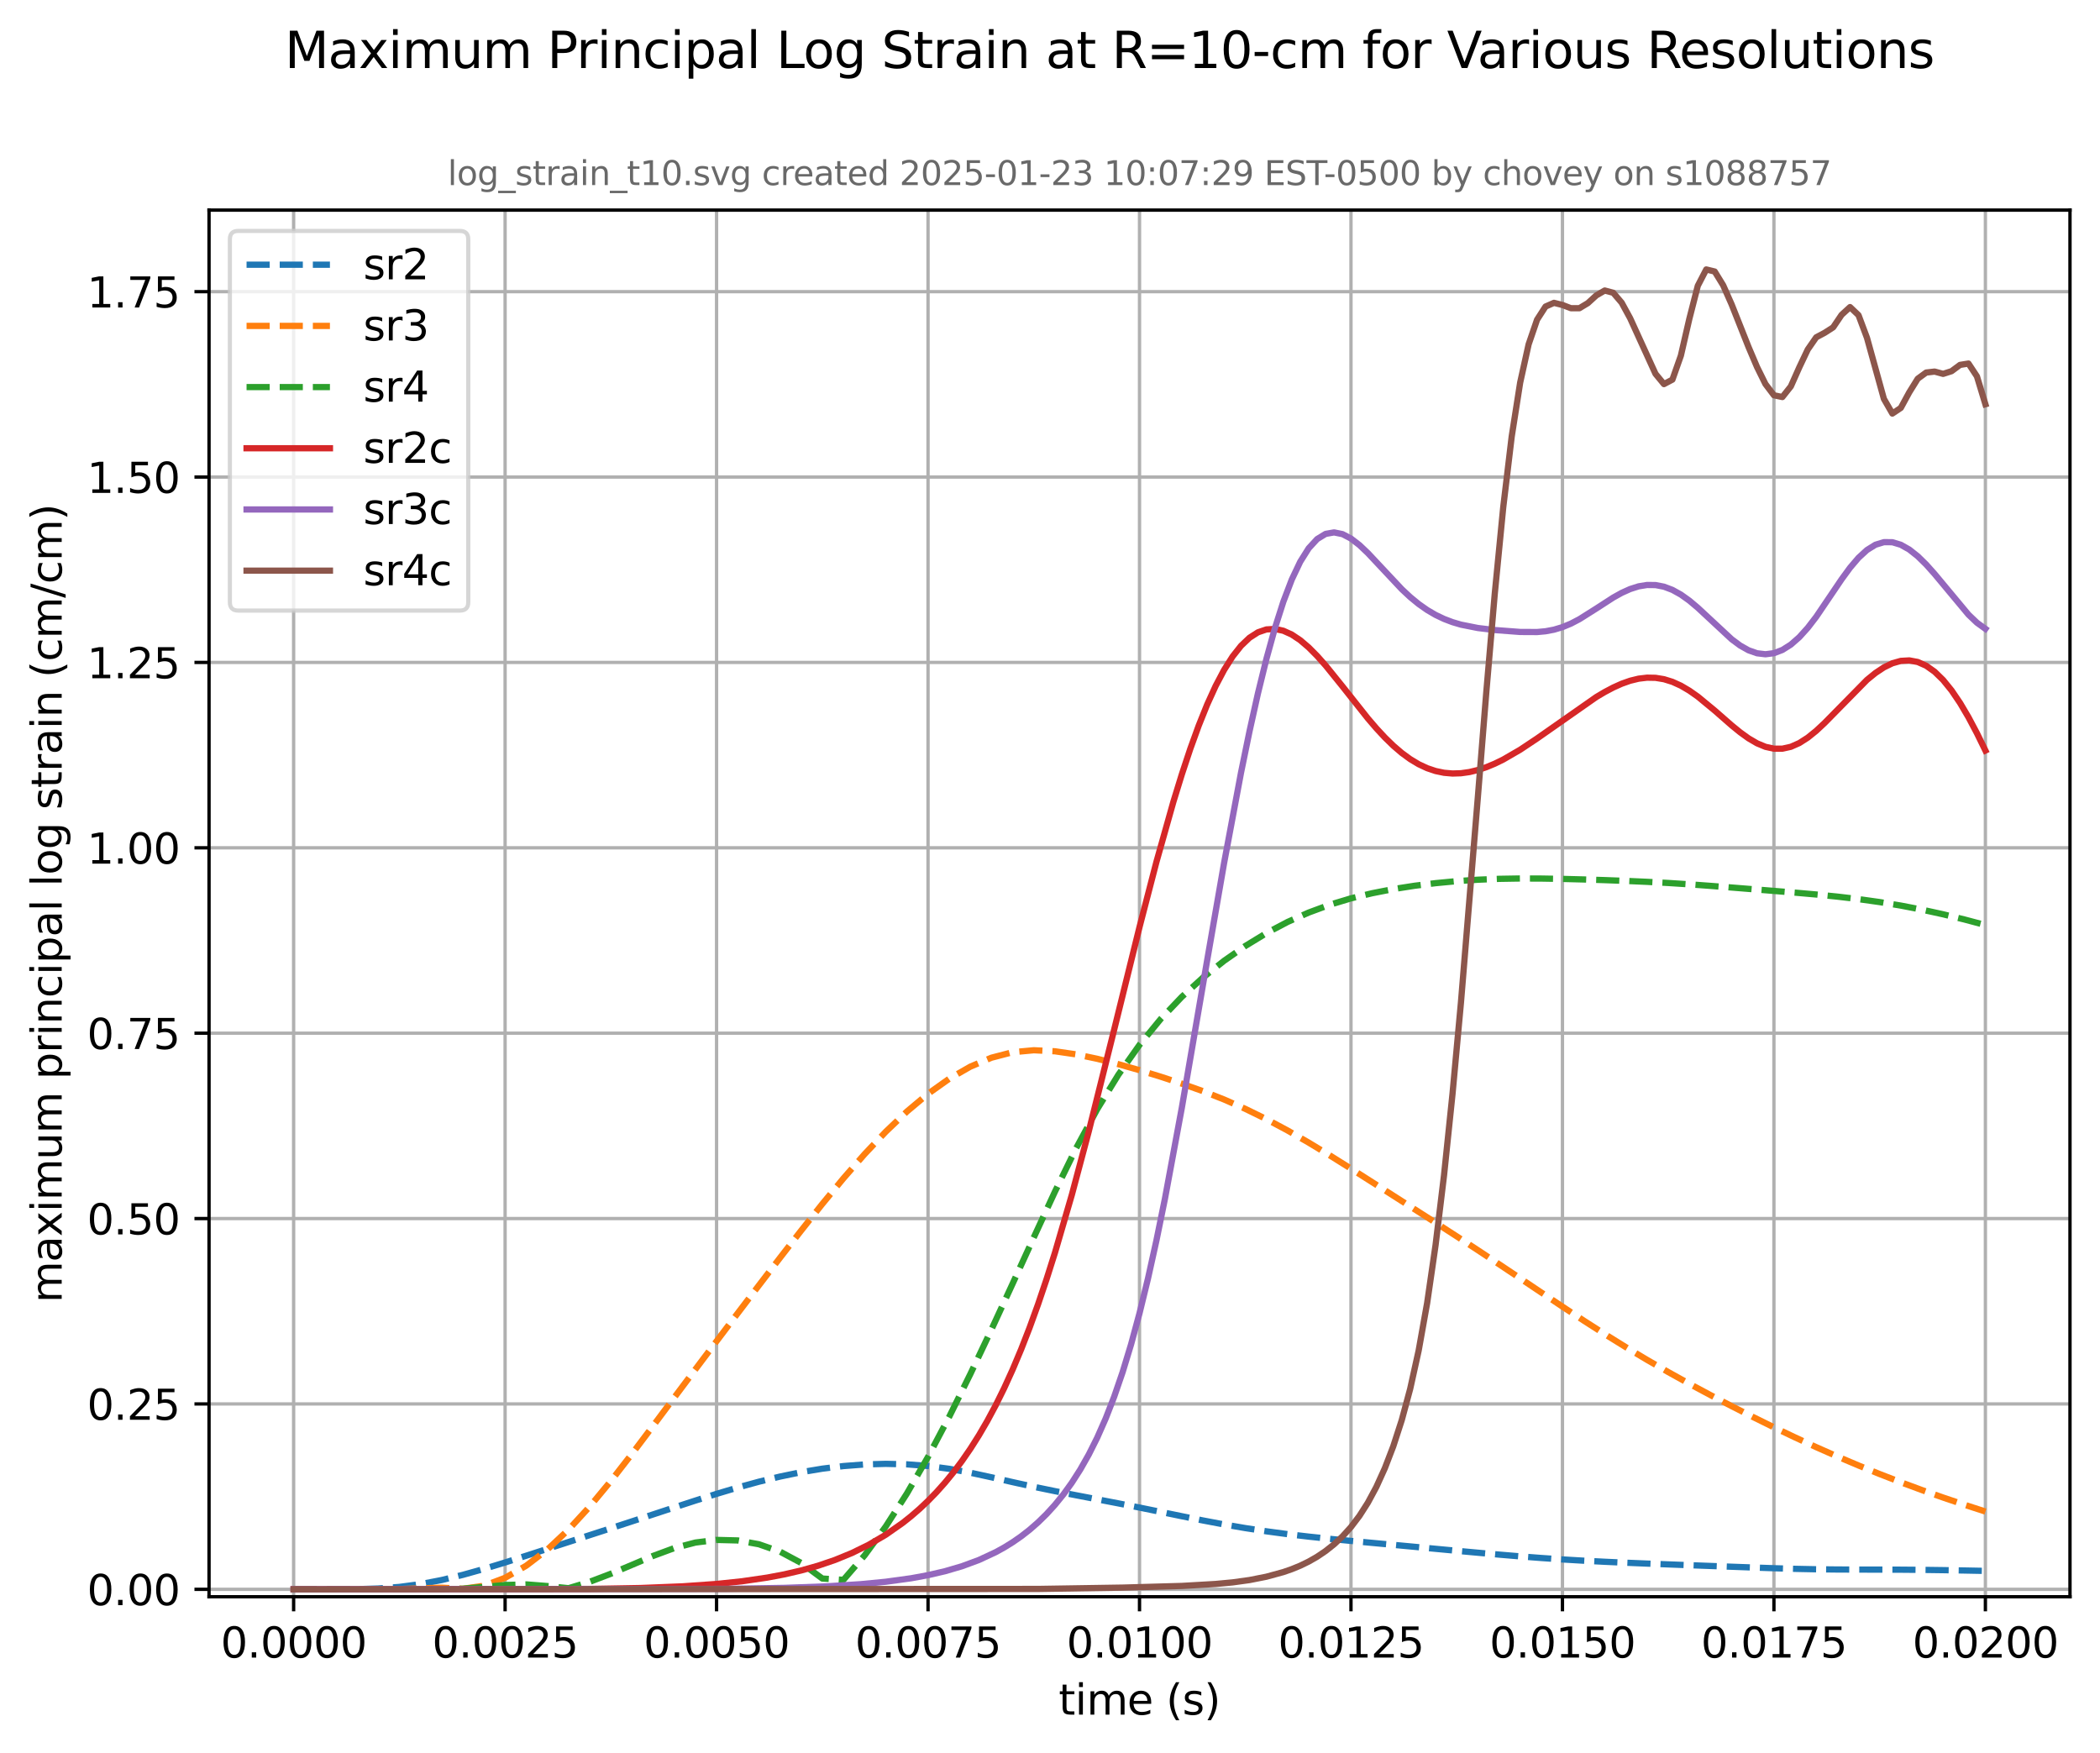 <?xml version="1.0" encoding="utf-8" standalone="no"?>
<!DOCTYPE svg PUBLIC "-//W3C//DTD SVG 1.1//EN"
  "http://www.w3.org/Graphics/SVG/1.1/DTD/svg11.dtd">
<svg xmlns:xlink="http://www.w3.org/1999/xlink" width="503.744pt" height="420.596pt" viewBox="0 0 503.744 420.596" xmlns="http://www.w3.org/2000/svg" version="1.1">
 <defs>
  <style type="text/css">*{stroke-linejoin: round; stroke-linecap: butt}</style>
 </defs>
 <g id="figure_1">
  <g id="patch_1">
   <path d="M 0 420.596
L 503.744 420.596
L 503.744 0
L 0 0
z
" style="fill: #ffffff"/>
  </g>
  <g id="axes_1">
   <g id="patch_2">
    <path d="M 50.144 383.04
L 496.544 383.04
L 496.544 50.4
L 50.144 50.4
z
" style="fill: #ffffff"/>
   </g>
   <g id="matplotlib.axis_1">
    <g id="xtick_1">
     <g id="line2d_1">
      <path d="M 70.435 383.04
L 70.435 50.4
" clip-path="url(#pafa65cbe07)" style="fill: none; stroke: #b0b0b0; stroke-width: 0.8; stroke-linecap: square"/>
     </g>
     <g id="line2d_2">
      <defs>
       <path id="m0f9228c605" d="M 0 0
L 0 3.5
" style="stroke: #000000; stroke-width: 0.8"/>
      </defs>
      <g>
       <use xlink:href="#m0f9228c605" x="70.435" y="383.04" style="stroke: #000000; stroke-width: 0.8"/>
      </g>
     </g>
     <g id="text_1">
      <!-- 0.0000 -->
      <g transform="translate(52.939 397.638) scale(0.1 -0.1)">
       <defs>
        <path id="DejaVuSans-30" d="M 2034 4250
Q 1547 4250 1301 3770
Q 1056 3291 1056 2328
Q 1056 1369 1301 889
Q 1547 409 2034 409
Q 2525 409 2770 889
Q 3016 1369 3016 2328
Q 3016 3291 2770 3770
Q 2525 4250 2034 4250
z
M 2034 4750
Q 2819 4750 3233 4129
Q 3647 3509 3647 2328
Q 3647 1150 3233 529
Q 2819 -91 2034 -91
Q 1250 -91 836 529
Q 422 1150 422 2328
Q 422 3509 836 4129
Q 1250 4750 2034 4750
z
" transform="scale(0.016)"/>
        <path id="DejaVuSans-2e" d="M 684 794
L 1344 794
L 1344 0
L 684 0
L 684 794
z
" transform="scale(0.016)"/>
       </defs>
       <use xlink:href="#DejaVuSans-30"/>
       <use xlink:href="#DejaVuSans-2e" transform="translate(63.623 0)"/>
       <use xlink:href="#DejaVuSans-30" transform="translate(95.41 0)"/>
       <use xlink:href="#DejaVuSans-30" transform="translate(159.033 0)"/>
       <use xlink:href="#DejaVuSans-30" transform="translate(222.656 0)"/>
       <use xlink:href="#DejaVuSans-30" transform="translate(286.279 0)"/>
      </g>
     </g>
    </g>
    <g id="xtick_2">
     <g id="line2d_3">
      <path d="M 121.162 383.04
L 121.162 50.4
" clip-path="url(#pafa65cbe07)" style="fill: none; stroke: #b0b0b0; stroke-width: 0.8; stroke-linecap: square"/>
     </g>
     <g id="line2d_4">
      <g>
       <use xlink:href="#m0f9228c605" x="121.162" y="383.04" style="stroke: #000000; stroke-width: 0.8"/>
      </g>
     </g>
     <g id="text_2">
      <!-- 0.0025 -->
      <g transform="translate(103.667 397.638) scale(0.1 -0.1)">
       <defs>
        <path id="DejaVuSans-32" d="M 1228 531
L 3431 531
L 3431 0
L 469 0
L 469 531
Q 828 903 1448 1529
Q 2069 2156 2228 2338
Q 2531 2678 2651 2914
Q 2772 3150 2772 3378
Q 2772 3750 2511 3984
Q 2250 4219 1831 4219
Q 1534 4219 1204 4116
Q 875 4013 500 3803
L 500 4441
Q 881 4594 1212 4672
Q 1544 4750 1819 4750
Q 2544 4750 2975 4387
Q 3406 4025 3406 3419
Q 3406 3131 3298 2873
Q 3191 2616 2906 2266
Q 2828 2175 2409 1742
Q 1991 1309 1228 531
z
" transform="scale(0.016)"/>
        <path id="DejaVuSans-35" d="M 691 4666
L 3169 4666
L 3169 4134
L 1269 4134
L 1269 2991
Q 1406 3038 1543 3061
Q 1681 3084 1819 3084
Q 2600 3084 3056 2656
Q 3513 2228 3513 1497
Q 3513 744 3044 326
Q 2575 -91 1722 -91
Q 1428 -91 1123 -41
Q 819 9 494 109
L 494 744
Q 775 591 1075 516
Q 1375 441 1709 441
Q 2250 441 2565 725
Q 2881 1009 2881 1497
Q 2881 1984 2565 2268
Q 2250 2553 1709 2553
Q 1456 2553 1204 2497
Q 953 2441 691 2322
L 691 4666
z
" transform="scale(0.016)"/>
       </defs>
       <use xlink:href="#DejaVuSans-30"/>
       <use xlink:href="#DejaVuSans-2e" transform="translate(63.623 0)"/>
       <use xlink:href="#DejaVuSans-30" transform="translate(95.41 0)"/>
       <use xlink:href="#DejaVuSans-30" transform="translate(159.033 0)"/>
       <use xlink:href="#DejaVuSans-32" transform="translate(222.656 0)"/>
       <use xlink:href="#DejaVuSans-35" transform="translate(286.279 0)"/>
      </g>
     </g>
    </g>
    <g id="xtick_3">
     <g id="line2d_5">
      <path d="M 171.889 383.04
L 171.889 50.4
" clip-path="url(#pafa65cbe07)" style="fill: none; stroke: #b0b0b0; stroke-width: 0.8; stroke-linecap: square"/>
     </g>
     <g id="line2d_6">
      <g>
       <use xlink:href="#m0f9228c605" x="171.889" y="383.04" style="stroke: #000000; stroke-width: 0.8"/>
      </g>
     </g>
     <g id="text_3">
      <!-- 0.0050 -->
      <g transform="translate(154.394 397.638) scale(0.1 -0.1)">
       <use xlink:href="#DejaVuSans-30"/>
       <use xlink:href="#DejaVuSans-2e" transform="translate(63.623 0)"/>
       <use xlink:href="#DejaVuSans-30" transform="translate(95.41 0)"/>
       <use xlink:href="#DejaVuSans-30" transform="translate(159.033 0)"/>
       <use xlink:href="#DejaVuSans-35" transform="translate(222.656 0)"/>
       <use xlink:href="#DejaVuSans-30" transform="translate(286.279 0)"/>
      </g>
     </g>
    </g>
    <g id="xtick_4">
     <g id="line2d_7">
      <path d="M 222.616 383.04
L 222.616 50.4
" clip-path="url(#pafa65cbe07)" style="fill: none; stroke: #b0b0b0; stroke-width: 0.8; stroke-linecap: square"/>
     </g>
     <g id="line2d_8">
      <g>
       <use xlink:href="#m0f9228c605" x="222.616" y="383.04" style="stroke: #000000; stroke-width: 0.8"/>
      </g>
     </g>
     <g id="text_4">
      <!-- 0.0075 -->
      <g transform="translate(205.121 397.638) scale(0.1 -0.1)">
       <defs>
        <path id="DejaVuSans-37" d="M 525 4666
L 3525 4666
L 3525 4397
L 1831 0
L 1172 0
L 2766 4134
L 525 4134
L 525 4666
z
" transform="scale(0.016)"/>
       </defs>
       <use xlink:href="#DejaVuSans-30"/>
       <use xlink:href="#DejaVuSans-2e" transform="translate(63.623 0)"/>
       <use xlink:href="#DejaVuSans-30" transform="translate(95.41 0)"/>
       <use xlink:href="#DejaVuSans-30" transform="translate(159.033 0)"/>
       <use xlink:href="#DejaVuSans-37" transform="translate(222.656 0)"/>
       <use xlink:href="#DejaVuSans-35" transform="translate(286.279 0)"/>
      </g>
     </g>
    </g>
    <g id="xtick_5">
     <g id="line2d_9">
      <path d="M 273.344 383.04
L 273.344 50.4
" clip-path="url(#pafa65cbe07)" style="fill: none; stroke: #b0b0b0; stroke-width: 0.8; stroke-linecap: square"/>
     </g>
     <g id="line2d_10">
      <g>
       <use xlink:href="#m0f9228c605" x="273.344" y="383.04" style="stroke: #000000; stroke-width: 0.8"/>
      </g>
     </g>
     <g id="text_5">
      <!-- 0.0100 -->
      <g transform="translate(255.848 397.638) scale(0.1 -0.1)">
       <defs>
        <path id="DejaVuSans-31" d="M 794 531
L 1825 531
L 1825 4091
L 703 3866
L 703 4441
L 1819 4666
L 2450 4666
L 2450 531
L 3481 531
L 3481 0
L 794 0
L 794 531
z
" transform="scale(0.016)"/>
       </defs>
       <use xlink:href="#DejaVuSans-30"/>
       <use xlink:href="#DejaVuSans-2e" transform="translate(63.623 0)"/>
       <use xlink:href="#DejaVuSans-30" transform="translate(95.41 0)"/>
       <use xlink:href="#DejaVuSans-31" transform="translate(159.033 0)"/>
       <use xlink:href="#DejaVuSans-30" transform="translate(222.656 0)"/>
       <use xlink:href="#DejaVuSans-30" transform="translate(286.279 0)"/>
      </g>
     </g>
    </g>
    <g id="xtick_6">
     <g id="line2d_11">
      <path d="M 324.071 383.04
L 324.071 50.4
" clip-path="url(#pafa65cbe07)" style="fill: none; stroke: #b0b0b0; stroke-width: 0.8; stroke-linecap: square"/>
     </g>
     <g id="line2d_12">
      <g>
       <use xlink:href="#m0f9228c605" x="324.071" y="383.04" style="stroke: #000000; stroke-width: 0.8"/>
      </g>
     </g>
     <g id="text_6">
      <!-- 0.0125 -->
      <g transform="translate(306.576 397.638) scale(0.1 -0.1)">
       <use xlink:href="#DejaVuSans-30"/>
       <use xlink:href="#DejaVuSans-2e" transform="translate(63.623 0)"/>
       <use xlink:href="#DejaVuSans-30" transform="translate(95.41 0)"/>
       <use xlink:href="#DejaVuSans-31" transform="translate(159.033 0)"/>
       <use xlink:href="#DejaVuSans-32" transform="translate(222.656 0)"/>
       <use xlink:href="#DejaVuSans-35" transform="translate(286.279 0)"/>
      </g>
     </g>
    </g>
    <g id="xtick_7">
     <g id="line2d_13">
      <path d="M 374.798 383.04
L 374.798 50.4
" clip-path="url(#pafa65cbe07)" style="fill: none; stroke: #b0b0b0; stroke-width: 0.8; stroke-linecap: square"/>
     </g>
     <g id="line2d_14">
      <g>
       <use xlink:href="#m0f9228c605" x="374.798" y="383.04" style="stroke: #000000; stroke-width: 0.8"/>
      </g>
     </g>
     <g id="text_7">
      <!-- 0.0150 -->
      <g transform="translate(357.303 397.638) scale(0.1 -0.1)">
       <use xlink:href="#DejaVuSans-30"/>
       <use xlink:href="#DejaVuSans-2e" transform="translate(63.623 0)"/>
       <use xlink:href="#DejaVuSans-30" transform="translate(95.41 0)"/>
       <use xlink:href="#DejaVuSans-31" transform="translate(159.033 0)"/>
       <use xlink:href="#DejaVuSans-35" transform="translate(222.656 0)"/>
       <use xlink:href="#DejaVuSans-30" transform="translate(286.279 0)"/>
      </g>
     </g>
    </g>
    <g id="xtick_8">
     <g id="line2d_15">
      <path d="M 425.526 383.04
L 425.526 50.4
" clip-path="url(#pafa65cbe07)" style="fill: none; stroke: #b0b0b0; stroke-width: 0.8; stroke-linecap: square"/>
     </g>
     <g id="line2d_16">
      <g>
       <use xlink:href="#m0f9228c605" x="425.526" y="383.04" style="stroke: #000000; stroke-width: 0.8"/>
      </g>
     </g>
     <g id="text_8">
      <!-- 0.0175 -->
      <g transform="translate(408.03 397.638) scale(0.1 -0.1)">
       <use xlink:href="#DejaVuSans-30"/>
       <use xlink:href="#DejaVuSans-2e" transform="translate(63.623 0)"/>
       <use xlink:href="#DejaVuSans-30" transform="translate(95.41 0)"/>
       <use xlink:href="#DejaVuSans-31" transform="translate(159.033 0)"/>
       <use xlink:href="#DejaVuSans-37" transform="translate(222.656 0)"/>
       <use xlink:href="#DejaVuSans-35" transform="translate(286.279 0)"/>
      </g>
     </g>
    </g>
    <g id="xtick_9">
     <g id="line2d_17">
      <path d="M 476.253 383.04
L 476.253 50.4
" clip-path="url(#pafa65cbe07)" style="fill: none; stroke: #b0b0b0; stroke-width: 0.8; stroke-linecap: square"/>
     </g>
     <g id="line2d_18">
      <g>
       <use xlink:href="#m0f9228c605" x="476.253" y="383.04" style="stroke: #000000; stroke-width: 0.8"/>
      </g>
     </g>
     <g id="text_9">
      <!-- 0.0200 -->
      <g transform="translate(458.758 397.638) scale(0.1 -0.1)">
       <use xlink:href="#DejaVuSans-30"/>
       <use xlink:href="#DejaVuSans-2e" transform="translate(63.623 0)"/>
       <use xlink:href="#DejaVuSans-30" transform="translate(95.41 0)"/>
       <use xlink:href="#DejaVuSans-32" transform="translate(159.033 0)"/>
       <use xlink:href="#DejaVuSans-30" transform="translate(222.656 0)"/>
       <use xlink:href="#DejaVuSans-30" transform="translate(286.279 0)"/>
      </g>
     </g>
    </g>
    <g id="text_10">
     <!-- time (s) -->
     <g transform="translate(253.952 411.317) scale(0.1 -0.1)">
      <defs>
       <path id="DejaVuSans-74" d="M 1172 4494
L 1172 3500
L 2356 3500
L 2356 3053
L 1172 3053
L 1172 1153
Q 1172 725 1289 603
Q 1406 481 1766 481
L 2356 481
L 2356 0
L 1766 0
Q 1100 0 847 248
Q 594 497 594 1153
L 594 3053
L 172 3053
L 172 3500
L 594 3500
L 594 4494
L 1172 4494
z
" transform="scale(0.016)"/>
       <path id="DejaVuSans-69" d="M 603 3500
L 1178 3500
L 1178 0
L 603 0
L 603 3500
z
M 603 4863
L 1178 4863
L 1178 4134
L 603 4134
L 603 4863
z
" transform="scale(0.016)"/>
       <path id="DejaVuSans-6d" d="M 3328 2828
Q 3544 3216 3844 3400
Q 4144 3584 4550 3584
Q 5097 3584 5394 3201
Q 5691 2819 5691 2113
L 5691 0
L 5113 0
L 5113 2094
Q 5113 2597 4934 2840
Q 4756 3084 4391 3084
Q 3944 3084 3684 2787
Q 3425 2491 3425 1978
L 3425 0
L 2847 0
L 2847 2094
Q 2847 2600 2669 2842
Q 2491 3084 2119 3084
Q 1678 3084 1418 2786
Q 1159 2488 1159 1978
L 1159 0
L 581 0
L 581 3500
L 1159 3500
L 1159 2956
Q 1356 3278 1631 3431
Q 1906 3584 2284 3584
Q 2666 3584 2933 3390
Q 3200 3197 3328 2828
z
" transform="scale(0.016)"/>
       <path id="DejaVuSans-65" d="M 3597 1894
L 3597 1613
L 953 1613
Q 991 1019 1311 708
Q 1631 397 2203 397
Q 2534 397 2845 478
Q 3156 559 3463 722
L 3463 178
Q 3153 47 2828 -22
Q 2503 -91 2169 -91
Q 1331 -91 842 396
Q 353 884 353 1716
Q 353 2575 817 3079
Q 1281 3584 2069 3584
Q 2775 3584 3186 3129
Q 3597 2675 3597 1894
z
M 3022 2063
Q 3016 2534 2758 2815
Q 2500 3097 2075 3097
Q 1594 3097 1305 2825
Q 1016 2553 972 2059
L 3022 2063
z
" transform="scale(0.016)"/>
       <path id="DejaVuSans-20" transform="scale(0.016)"/>
       <path id="DejaVuSans-28" d="M 1984 4856
Q 1566 4138 1362 3434
Q 1159 2731 1159 2009
Q 1159 1288 1364 580
Q 1569 -128 1984 -844
L 1484 -844
Q 1016 -109 783 600
Q 550 1309 550 2009
Q 550 2706 781 3412
Q 1013 4119 1484 4856
L 1984 4856
z
" transform="scale(0.016)"/>
       <path id="DejaVuSans-73" d="M 2834 3397
L 2834 2853
Q 2591 2978 2328 3040
Q 2066 3103 1784 3103
Q 1356 3103 1142 2972
Q 928 2841 928 2578
Q 928 2378 1081 2264
Q 1234 2150 1697 2047
L 1894 2003
Q 2506 1872 2764 1633
Q 3022 1394 3022 966
Q 3022 478 2636 193
Q 2250 -91 1575 -91
Q 1294 -91 989 -36
Q 684 19 347 128
L 347 722
Q 666 556 975 473
Q 1284 391 1588 391
Q 1994 391 2212 530
Q 2431 669 2431 922
Q 2431 1156 2273 1281
Q 2116 1406 1581 1522
L 1381 1569
Q 847 1681 609 1914
Q 372 2147 372 2553
Q 372 3047 722 3315
Q 1072 3584 1716 3584
Q 2034 3584 2315 3537
Q 2597 3491 2834 3397
z
" transform="scale(0.016)"/>
       <path id="DejaVuSans-29" d="M 513 4856
L 1013 4856
Q 1481 4119 1714 3412
Q 1947 2706 1947 2009
Q 1947 1309 1714 600
Q 1481 -109 1013 -844
L 513 -844
Q 928 -128 1133 580
Q 1338 1288 1338 2009
Q 1338 2731 1133 3434
Q 928 4138 513 4856
z
" transform="scale(0.016)"/>
      </defs>
      <use xlink:href="#DejaVuSans-74"/>
      <use xlink:href="#DejaVuSans-69" transform="translate(39.209 0)"/>
      <use xlink:href="#DejaVuSans-6d" transform="translate(66.992 0)"/>
      <use xlink:href="#DejaVuSans-65" transform="translate(164.404 0)"/>
      <use xlink:href="#DejaVuSans-20" transform="translate(225.928 0)"/>
      <use xlink:href="#DejaVuSans-28" transform="translate(257.715 0)"/>
      <use xlink:href="#DejaVuSans-73" transform="translate(296.729 0)"/>
      <use xlink:href="#DejaVuSans-29" transform="translate(348.828 0)"/>
     </g>
    </g>
   </g>
   <g id="matplotlib.axis_2">
    <g id="ytick_1">
     <g id="line2d_19">
      <path d="M 50.144 381.261
L 496.544 381.261
" clip-path="url(#pafa65cbe07)" style="fill: none; stroke: #b0b0b0; stroke-width: 0.8; stroke-linecap: square"/>
     </g>
     <g id="line2d_20">
      <defs>
       <path id="m9d18c66540" d="M 0 0
L -3.5 0
" style="stroke: #000000; stroke-width: 0.8"/>
      </defs>
      <g>
       <use xlink:href="#m9d18c66540" x="50.144" y="381.261" style="stroke: #000000; stroke-width: 0.8"/>
      </g>
     </g>
     <g id="text_11">
      <!-- 0.00 -->
      <g transform="translate(20.878 385.06) scale(0.1 -0.1)">
       <use xlink:href="#DejaVuSans-30"/>
       <use xlink:href="#DejaVuSans-2e" transform="translate(63.623 0)"/>
       <use xlink:href="#DejaVuSans-30" transform="translate(95.41 0)"/>
       <use xlink:href="#DejaVuSans-30" transform="translate(159.033 0)"/>
      </g>
     </g>
    </g>
    <g id="ytick_2">
     <g id="line2d_21">
      <path d="M 50.144 336.791
L 496.544 336.791
" clip-path="url(#pafa65cbe07)" style="fill: none; stroke: #b0b0b0; stroke-width: 0.8; stroke-linecap: square"/>
     </g>
     <g id="line2d_22">
      <g>
       <use xlink:href="#m9d18c66540" x="50.144" y="336.791" style="stroke: #000000; stroke-width: 0.8"/>
      </g>
     </g>
     <g id="text_12">
      <!-- 0.25 -->
      <g transform="translate(20.878 340.59) scale(0.1 -0.1)">
       <use xlink:href="#DejaVuSans-30"/>
       <use xlink:href="#DejaVuSans-2e" transform="translate(63.623 0)"/>
       <use xlink:href="#DejaVuSans-32" transform="translate(95.41 0)"/>
       <use xlink:href="#DejaVuSans-35" transform="translate(159.033 0)"/>
      </g>
     </g>
    </g>
    <g id="ytick_3">
     <g id="line2d_23">
      <path d="M 50.144 292.32
L 496.544 292.32
" clip-path="url(#pafa65cbe07)" style="fill: none; stroke: #b0b0b0; stroke-width: 0.8; stroke-linecap: square"/>
     </g>
     <g id="line2d_24">
      <g>
       <use xlink:href="#m9d18c66540" x="50.144" y="292.32" style="stroke: #000000; stroke-width: 0.8"/>
      </g>
     </g>
     <g id="text_13">
      <!-- 0.50 -->
      <g transform="translate(20.878 296.119) scale(0.1 -0.1)">
       <use xlink:href="#DejaVuSans-30"/>
       <use xlink:href="#DejaVuSans-2e" transform="translate(63.623 0)"/>
       <use xlink:href="#DejaVuSans-35" transform="translate(95.41 0)"/>
       <use xlink:href="#DejaVuSans-30" transform="translate(159.033 0)"/>
      </g>
     </g>
    </g>
    <g id="ytick_4">
     <g id="line2d_25">
      <path d="M 50.144 247.849
L 496.544 247.849
" clip-path="url(#pafa65cbe07)" style="fill: none; stroke: #b0b0b0; stroke-width: 0.8; stroke-linecap: square"/>
     </g>
     <g id="line2d_26">
      <g>
       <use xlink:href="#m9d18c66540" x="50.144" y="247.849" style="stroke: #000000; stroke-width: 0.8"/>
      </g>
     </g>
     <g id="text_14">
      <!-- 0.75 -->
      <g transform="translate(20.878 251.649) scale(0.1 -0.1)">
       <use xlink:href="#DejaVuSans-30"/>
       <use xlink:href="#DejaVuSans-2e" transform="translate(63.623 0)"/>
       <use xlink:href="#DejaVuSans-37" transform="translate(95.41 0)"/>
       <use xlink:href="#DejaVuSans-35" transform="translate(159.033 0)"/>
      </g>
     </g>
    </g>
    <g id="ytick_5">
     <g id="line2d_27">
      <path d="M 50.144 203.379
L 496.544 203.379
" clip-path="url(#pafa65cbe07)" style="fill: none; stroke: #b0b0b0; stroke-width: 0.8; stroke-linecap: square"/>
     </g>
     <g id="line2d_28">
      <g>
       <use xlink:href="#m9d18c66540" x="50.144" y="203.379" style="stroke: #000000; stroke-width: 0.8"/>
      </g>
     </g>
     <g id="text_15">
      <!-- 1.00 -->
      <g transform="translate(20.878 207.178) scale(0.1 -0.1)">
       <use xlink:href="#DejaVuSans-31"/>
       <use xlink:href="#DejaVuSans-2e" transform="translate(63.623 0)"/>
       <use xlink:href="#DejaVuSans-30" transform="translate(95.41 0)"/>
       <use xlink:href="#DejaVuSans-30" transform="translate(159.033 0)"/>
      </g>
     </g>
    </g>
    <g id="ytick_6">
     <g id="line2d_29">
      <path d="M 50.144 158.908
L 496.544 158.908
" clip-path="url(#pafa65cbe07)" style="fill: none; stroke: #b0b0b0; stroke-width: 0.8; stroke-linecap: square"/>
     </g>
     <g id="line2d_30">
      <g>
       <use xlink:href="#m9d18c66540" x="50.144" y="158.908" style="stroke: #000000; stroke-width: 0.8"/>
      </g>
     </g>
     <g id="text_16">
      <!-- 1.25 -->
      <g transform="translate(20.878 162.707) scale(0.1 -0.1)">
       <use xlink:href="#DejaVuSans-31"/>
       <use xlink:href="#DejaVuSans-2e" transform="translate(63.623 0)"/>
       <use xlink:href="#DejaVuSans-32" transform="translate(95.41 0)"/>
       <use xlink:href="#DejaVuSans-35" transform="translate(159.033 0)"/>
      </g>
     </g>
    </g>
    <g id="ytick_7">
     <g id="line2d_31">
      <path d="M 50.144 114.438
L 496.544 114.438
" clip-path="url(#pafa65cbe07)" style="fill: none; stroke: #b0b0b0; stroke-width: 0.8; stroke-linecap: square"/>
     </g>
     <g id="line2d_32">
      <g>
       <use xlink:href="#m9d18c66540" x="50.144" y="114.438" style="stroke: #000000; stroke-width: 0.8"/>
      </g>
     </g>
     <g id="text_17">
      <!-- 1.50 -->
      <g transform="translate(20.878 118.237) scale(0.1 -0.1)">
       <use xlink:href="#DejaVuSans-31"/>
       <use xlink:href="#DejaVuSans-2e" transform="translate(63.623 0)"/>
       <use xlink:href="#DejaVuSans-35" transform="translate(95.41 0)"/>
       <use xlink:href="#DejaVuSans-30" transform="translate(159.033 0)"/>
      </g>
     </g>
    </g>
    <g id="ytick_8">
     <g id="line2d_33">
      <path d="M 50.144 69.967
L 496.544 69.967
" clip-path="url(#pafa65cbe07)" style="fill: none; stroke: #b0b0b0; stroke-width: 0.8; stroke-linecap: square"/>
     </g>
     <g id="line2d_34">
      <g>
       <use xlink:href="#m9d18c66540" x="50.144" y="69.967" style="stroke: #000000; stroke-width: 0.8"/>
      </g>
     </g>
     <g id="text_18">
      <!-- 1.75 -->
      <g transform="translate(20.878 73.766) scale(0.1 -0.1)">
       <use xlink:href="#DejaVuSans-31"/>
       <use xlink:href="#DejaVuSans-2e" transform="translate(63.623 0)"/>
       <use xlink:href="#DejaVuSans-37" transform="translate(95.41 0)"/>
       <use xlink:href="#DejaVuSans-35" transform="translate(159.033 0)"/>
      </g>
     </g>
    </g>
    <g id="text_19">
     <!-- maximum principal log strain (cm/cm) -->
     <g transform="translate(14.798 312.511) rotate(-90) scale(0.1 -0.1)">
      <defs>
       <path id="DejaVuSans-61" d="M 2194 1759
Q 1497 1759 1228 1600
Q 959 1441 959 1056
Q 959 750 1161 570
Q 1363 391 1709 391
Q 2188 391 2477 730
Q 2766 1069 2766 1631
L 2766 1759
L 2194 1759
z
M 3341 1997
L 3341 0
L 2766 0
L 2766 531
Q 2569 213 2275 61
Q 1981 -91 1556 -91
Q 1019 -91 701 211
Q 384 513 384 1019
Q 384 1609 779 1909
Q 1175 2209 1959 2209
L 2766 2209
L 2766 2266
Q 2766 2663 2505 2880
Q 2244 3097 1772 3097
Q 1472 3097 1187 3025
Q 903 2953 641 2809
L 641 3341
Q 956 3463 1253 3523
Q 1550 3584 1831 3584
Q 2591 3584 2966 3190
Q 3341 2797 3341 1997
z
" transform="scale(0.016)"/>
       <path id="DejaVuSans-78" d="M 3513 3500
L 2247 1797
L 3578 0
L 2900 0
L 1881 1375
L 863 0
L 184 0
L 1544 1831
L 300 3500
L 978 3500
L 1906 2253
L 2834 3500
L 3513 3500
z
" transform="scale(0.016)"/>
       <path id="DejaVuSans-75" d="M 544 1381
L 544 3500
L 1119 3500
L 1119 1403
Q 1119 906 1312 657
Q 1506 409 1894 409
Q 2359 409 2629 706
Q 2900 1003 2900 1516
L 2900 3500
L 3475 3500
L 3475 0
L 2900 0
L 2900 538
Q 2691 219 2414 64
Q 2138 -91 1772 -91
Q 1169 -91 856 284
Q 544 659 544 1381
z
M 1991 3584
L 1991 3584
z
" transform="scale(0.016)"/>
       <path id="DejaVuSans-70" d="M 1159 525
L 1159 -1331
L 581 -1331
L 581 3500
L 1159 3500
L 1159 2969
Q 1341 3281 1617 3432
Q 1894 3584 2278 3584
Q 2916 3584 3314 3078
Q 3713 2572 3713 1747
Q 3713 922 3314 415
Q 2916 -91 2278 -91
Q 1894 -91 1617 61
Q 1341 213 1159 525
z
M 3116 1747
Q 3116 2381 2855 2742
Q 2594 3103 2138 3103
Q 1681 3103 1420 2742
Q 1159 2381 1159 1747
Q 1159 1113 1420 752
Q 1681 391 2138 391
Q 2594 391 2855 752
Q 3116 1113 3116 1747
z
" transform="scale(0.016)"/>
       <path id="DejaVuSans-72" d="M 2631 2963
Q 2534 3019 2420 3045
Q 2306 3072 2169 3072
Q 1681 3072 1420 2755
Q 1159 2438 1159 1844
L 1159 0
L 581 0
L 581 3500
L 1159 3500
L 1159 2956
Q 1341 3275 1631 3429
Q 1922 3584 2338 3584
Q 2397 3584 2469 3576
Q 2541 3569 2628 3553
L 2631 2963
z
" transform="scale(0.016)"/>
       <path id="DejaVuSans-6e" d="M 3513 2113
L 3513 0
L 2938 0
L 2938 2094
Q 2938 2591 2744 2837
Q 2550 3084 2163 3084
Q 1697 3084 1428 2787
Q 1159 2491 1159 1978
L 1159 0
L 581 0
L 581 3500
L 1159 3500
L 1159 2956
Q 1366 3272 1645 3428
Q 1925 3584 2291 3584
Q 2894 3584 3203 3211
Q 3513 2838 3513 2113
z
" transform="scale(0.016)"/>
       <path id="DejaVuSans-63" d="M 3122 3366
L 3122 2828
Q 2878 2963 2633 3030
Q 2388 3097 2138 3097
Q 1578 3097 1268 2742
Q 959 2388 959 1747
Q 959 1106 1268 751
Q 1578 397 2138 397
Q 2388 397 2633 464
Q 2878 531 3122 666
L 3122 134
Q 2881 22 2623 -34
Q 2366 -91 2075 -91
Q 1284 -91 818 406
Q 353 903 353 1747
Q 353 2603 823 3093
Q 1294 3584 2113 3584
Q 2378 3584 2631 3529
Q 2884 3475 3122 3366
z
" transform="scale(0.016)"/>
       <path id="DejaVuSans-6c" d="M 603 4863
L 1178 4863
L 1178 0
L 603 0
L 603 4863
z
" transform="scale(0.016)"/>
       <path id="DejaVuSans-6f" d="M 1959 3097
Q 1497 3097 1228 2736
Q 959 2375 959 1747
Q 959 1119 1226 758
Q 1494 397 1959 397
Q 2419 397 2687 759
Q 2956 1122 2956 1747
Q 2956 2369 2687 2733
Q 2419 3097 1959 3097
z
M 1959 3584
Q 2709 3584 3137 3096
Q 3566 2609 3566 1747
Q 3566 888 3137 398
Q 2709 -91 1959 -91
Q 1206 -91 779 398
Q 353 888 353 1747
Q 353 2609 779 3096
Q 1206 3584 1959 3584
z
" transform="scale(0.016)"/>
       <path id="DejaVuSans-67" d="M 2906 1791
Q 2906 2416 2648 2759
Q 2391 3103 1925 3103
Q 1463 3103 1205 2759
Q 947 2416 947 1791
Q 947 1169 1205 825
Q 1463 481 1925 481
Q 2391 481 2648 825
Q 2906 1169 2906 1791
z
M 3481 434
Q 3481 -459 3084 -895
Q 2688 -1331 1869 -1331
Q 1566 -1331 1297 -1286
Q 1028 -1241 775 -1147
L 775 -588
Q 1028 -725 1275 -790
Q 1522 -856 1778 -856
Q 2344 -856 2625 -561
Q 2906 -266 2906 331
L 2906 616
Q 2728 306 2450 153
Q 2172 0 1784 0
Q 1141 0 747 490
Q 353 981 353 1791
Q 353 2603 747 3093
Q 1141 3584 1784 3584
Q 2172 3584 2450 3431
Q 2728 3278 2906 2969
L 2906 3500
L 3481 3500
L 3481 434
z
" transform="scale(0.016)"/>
       <path id="DejaVuSans-2f" d="M 1625 4666
L 2156 4666
L 531 -594
L 0 -594
L 1625 4666
z
" transform="scale(0.016)"/>
      </defs>
      <use xlink:href="#DejaVuSans-6d"/>
      <use xlink:href="#DejaVuSans-61" transform="translate(97.412 0)"/>
      <use xlink:href="#DejaVuSans-78" transform="translate(158.691 0)"/>
      <use xlink:href="#DejaVuSans-69" transform="translate(217.871 0)"/>
      <use xlink:href="#DejaVuSans-6d" transform="translate(245.654 0)"/>
      <use xlink:href="#DejaVuSans-75" transform="translate(343.066 0)"/>
      <use xlink:href="#DejaVuSans-6d" transform="translate(406.445 0)"/>
      <use xlink:href="#DejaVuSans-20" transform="translate(503.857 0)"/>
      <use xlink:href="#DejaVuSans-70" transform="translate(535.645 0)"/>
      <use xlink:href="#DejaVuSans-72" transform="translate(599.121 0)"/>
      <use xlink:href="#DejaVuSans-69" transform="translate(640.234 0)"/>
      <use xlink:href="#DejaVuSans-6e" transform="translate(668.018 0)"/>
      <use xlink:href="#DejaVuSans-63" transform="translate(731.396 0)"/>
      <use xlink:href="#DejaVuSans-69" transform="translate(786.377 0)"/>
      <use xlink:href="#DejaVuSans-70" transform="translate(814.16 0)"/>
      <use xlink:href="#DejaVuSans-61" transform="translate(877.637 0)"/>
      <use xlink:href="#DejaVuSans-6c" transform="translate(938.916 0)"/>
      <use xlink:href="#DejaVuSans-20" transform="translate(966.699 0)"/>
      <use xlink:href="#DejaVuSans-6c" transform="translate(998.486 0)"/>
      <use xlink:href="#DejaVuSans-6f" transform="translate(1026.27 0)"/>
      <use xlink:href="#DejaVuSans-67" transform="translate(1087.451 0)"/>
      <use xlink:href="#DejaVuSans-20" transform="translate(1150.928 0)"/>
      <use xlink:href="#DejaVuSans-73" transform="translate(1182.715 0)"/>
      <use xlink:href="#DejaVuSans-74" transform="translate(1234.814 0)"/>
      <use xlink:href="#DejaVuSans-72" transform="translate(1274.023 0)"/>
      <use xlink:href="#DejaVuSans-61" transform="translate(1315.137 0)"/>
      <use xlink:href="#DejaVuSans-69" transform="translate(1376.416 0)"/>
      <use xlink:href="#DejaVuSans-6e" transform="translate(1404.199 0)"/>
      <use xlink:href="#DejaVuSans-20" transform="translate(1467.578 0)"/>
      <use xlink:href="#DejaVuSans-28" transform="translate(1499.365 0)"/>
      <use xlink:href="#DejaVuSans-63" transform="translate(1538.379 0)"/>
      <use xlink:href="#DejaVuSans-6d" transform="translate(1593.359 0)"/>
      <use xlink:href="#DejaVuSans-2f" transform="translate(1690.771 0)"/>
      <use xlink:href="#DejaVuSans-63" transform="translate(1724.463 0)"/>
      <use xlink:href="#DejaVuSans-6d" transform="translate(1779.443 0)"/>
      <use xlink:href="#DejaVuSans-29" transform="translate(1876.855 0)"/>
     </g>
    </g>
   </g>
   <g id="line2d_35">
    <path d="M 70.435 381.261
L 75.532 381.261
L 80.594 381.258
L 85.655 381.22
L 90.753 381.061
L 95.815 380.685
L 100.876 380.013
L 105.973 379.026
L 111.034 377.79
L 116.094 376.369
L 121.188 374.812
L 126.244 373.199
L 131.333 371.55
L 136.381 369.911
L 141.459 368.263
L 146.528 366.616
L 151.623 364.951
L 156.672 363.292
L 161.777 361.611
L 166.832 359.964
L 171.906 358.358
L 176.964 356.843
L 182.038 355.447
L 187.128 354.208
L 192.199 353.16
L 197.286 352.313
L 202.355 351.69
L 207.409 351.302
L 212.482 351.16
L 217.545 351.279
L 222.634 351.674
L 227.718 352.355
L 232.769 353.286
L 237.858 354.393
L 242.922 355.547
L 247.998 356.666
L 253.054 357.707
L 258.126 358.696
L 263.205 359.668
L 268.281 360.647
L 273.35 361.65
L 278.447 362.688
L 283.507 363.729
L 288.568 364.744
L 293.665 365.705
L 298.732 366.574
L 303.802 367.347
L 308.873 368.026
L 313.95 368.622
L 319.029 369.156
L 324.081 369.647
L 329.174 370.121
L 334.233 370.588
L 339.291 371.062
L 344.388 371.544
L 349.453 372.019
L 354.522 372.482
L 359.592 372.931
L 364.669 373.358
L 369.75 373.748
L 374.798 374.091
L 379.889 374.391
L 384.95 374.651
L 390.019 374.88
L 395.093 375.088
L 400.176 375.281
L 405.265 375.471
L 410.33 375.658
L 415.4 375.843
L 420.483 376.026
L 425.54 376.2
L 430.606 376.348
L 435.683 376.451
L 440.77 376.505
L 445.831 376.524
L 450.901 376.532
L 455.982 376.55
L 461.037 376.593
L 466.128 376.66
L 471.184 376.744
L 476.275 376.841
" clip-path="url(#pafa65cbe07)" style="fill: none; stroke-dasharray: 5.55,2.4; stroke-dashoffset: 0; stroke: #1f77b4; stroke-width: 1.5"/>
   </g>
   <g id="line2d_36">
    <path d="M 70.435 381.261
L 75.514 381.261
L 80.594 381.261
L 85.655 381.26
L 90.735 381.253
L 95.815 381.201
L 100.876 381.022
L 105.954 380.875
L 111.031 381.131
L 116.106 380.402
L 121.177 378.492
L 126.243 375.587
L 131.317 371.703
L 136.394 366.931
L 141.454 361.414
L 146.531 355.283
L 151.599 348.761
L 156.681 342.019
L 161.744 335.244
L 166.831 328.455
L 171.897 321.724
L 176.967 315.021
L 182.048 308.338
L 187.118 301.721
L 192.184 295.197
L 197.255 288.815
L 202.329 282.667
L 207.401 276.859
L 212.473 271.49
L 217.55 266.641
L 222.622 262.386
L 227.7 258.776
L 232.767 255.875
L 237.836 253.731
L 242.909 252.412
L 247.99 251.943
L 253.065 252.192
L 258.137 252.93
L 263.203 253.994
L 268.275 255.284
L 273.348 256.728
L 278.429 258.291
L 283.497 259.959
L 288.57 261.764
L 293.647 263.765
L 298.722 265.999
L 303.79 268.477
L 308.857 271.187
L 313.938 274.106
L 319.004 277.174
L 324.073 280.349
L 329.146 283.579
L 334.227 286.825
L 339.303 290.067
L 344.372 293.315
L 349.435 296.585
L 354.52 299.911
L 359.582 303.263
L 364.663 306.662
L 369.734 310.064
L 374.806 313.451
L 379.879 316.786
L 384.952 320.037
L 390.023 323.181
L 395.105 326.22
L 400.166 329.136
L 405.249 331.957
L 410.32 334.678
L 415.394 337.325
L 420.469 339.901
L 425.542 342.405
L 430.61 344.826
L 435.685 347.161
L 440.756 349.404
L 445.819 351.552
L 450.891 353.607
L 455.972 355.575
L 461.045 357.455
L 466.109 359.244
L 471.182 360.956
L 476.265 362.606
" clip-path="url(#pafa65cbe07)" style="fill: none; stroke-dasharray: 5.55,2.4; stroke-dashoffset: 0; stroke: #ff7f0e; stroke-width: 1.5"/>
   </g>
   <g id="line2d_37">
    <path d="M 70.435 381.261
L 75.511 381.261
L 80.587 381.261
L 85.655 381.261
L 90.731 381.257
L 95.8 381.248
L 100.874 381.237
L 105.947 381.258
L 111.022 381.111
L 116.094 380.685
L 121.164 380.227
L 126.237 380.082
L 131.308 380.478
L 136.387 380.993
L 141.456 379.462
L 146.526 377.53
L 151.599 375.397
L 156.674 373.245
L 161.75 371.368
L 166.818 370.041
L 171.891 369.409
L 176.967 369.534
L 182.039 370.448
L 187.11 372.216
L 192.182 374.932
L 197.257 378.675
L 202.328 378.987
L 207.403 373.115
L 212.471 366.187
L 217.548 358.273
L 222.62 349.474
L 227.693 339.869
L 232.765 329.619
L 237.836 318.915
L 242.908 307.933
L 247.983 296.844
L 253.055 285.87
L 258.127 275.473
L 263.202 266.077
L 268.274 257.817
L 273.346 250.654
L 278.416 244.468
L 283.489 239.134
L 288.562 234.518
L 293.637 230.481
L 298.707 226.94
L 303.782 223.844
L 308.855 221.173
L 313.926 218.913
L 319 217.033
L 324.071 215.505
L 329.146 214.276
L 334.219 213.282
L 339.289 212.488
L 344.362 211.86
L 349.437 211.377
L 354.509 211.033
L 359.58 210.824
L 364.653 210.74
L 369.726 210.756
L 374.798 210.841
L 379.873 210.971
L 384.944 211.131
L 390.019 211.319
L 395.091 211.542
L 400.164 211.814
L 405.237 212.14
L 410.307 212.511
L 415.382 212.906
L 420.453 213.312
L 425.528 213.719
L 430.6 214.133
L 435.671 214.58
L 440.746 215.09
L 445.819 215.687
L 450.891 216.398
L 455.962 217.239
L 461.037 218.218
L 466.107 219.329
L 471.182 220.563
L 476.255 221.911
" clip-path="url(#pafa65cbe07)" style="fill: none; stroke-dasharray: 5.55,2.4; stroke-dashoffset: 0; stroke: #2ca02c; stroke-width: 1.5"/>
   </g>
   <g id="line2d_38">
    <path d="M 70.435 381.261
L 141.463 381.167
L 153.63 380.949
L 163.777 380.544
L 171.892 379.974
L 177.987 379.333
L 184.07 378.444
L 188.122 377.677
L 192.185 376.737
L 196.248 375.593
L 200.3 374.213
L 204.363 372.547
L 208.414 370.555
L 212.478 368.169
L 216.54 365.325
L 218.561 363.717
L 220.592 361.954
L 222.624 360.033
L 224.655 357.941
L 226.675 355.675
L 228.707 353.195
L 230.738 350.494
L 232.77 347.552
L 234.801 344.351
L 236.822 340.887
L 238.853 337.101
L 240.885 332.988
L 242.916 328.527
L 244.948 323.698
L 246.968 318.515
L 248.999 312.91
L 251.031 306.904
L 253.057 300.519
L 257.115 286.604
L 261.179 271.366
L 267.259 247.025
L 273.346 222.384
L 277.404 206.754
L 281.464 192.352
L 283.497 185.752
L 285.52 179.653
L 287.551 174.048
L 289.576 169.012
L 291.61 164.547
L 293.643 160.696
L 295.674 157.485
L 297.695 154.924
L 299.724 152.992
L 301.755 151.686
L 303.78 150.994
L 305.815 150.88
L 307.838 151.306
L 309.871 152.225
L 311.901 153.581
L 313.926 155.31
L 315.955 157.354
L 317.992 159.648
L 322.046 164.672
L 328.137 172.358
L 330.164 174.72
L 332.198 176.913
L 334.225 178.888
L 336.25 180.624
L 338.281 182.109
L 340.31 183.328
L 342.335 184.276
L 344.37 184.961
L 346.395 185.382
L 348.422 185.557
L 350.453 185.493
L 352.486 185.206
L 354.513 184.715
L 356.543 184.038
L 358.568 183.195
L 360.603 182.2
L 364.663 179.847
L 368.717 177.147
L 382.915 167.208
L 384.948 166.004
L 386.983 164.93
L 389.004 164.021
L 391.037 163.302
L 393.066 162.807
L 395.095 162.567
L 397.128 162.605
L 399.156 162.937
L 401.185 163.567
L 403.21 164.487
L 405.241 165.682
L 407.27 167.109
L 411.326 170.456
L 415.382 174.005
L 417.415 175.661
L 419.44 177.122
L 421.476 178.313
L 423.499 179.155
L 425.534 179.598
L 427.555 179.6
L 429.588 179.146
L 431.617 178.249
L 433.644 176.953
L 435.677 175.311
L 437.702 173.415
L 447.848 163.096
L 449.885 161.441
L 451.908 160.098
L 453.943 159.111
L 455.966 158.54
L 457.995 158.424
L 460.022 158.803
L 462.055 159.705
L 464.078 161.141
L 466.107 163.12
L 468.139 165.627
L 470.174 168.633
L 472.199 172.07
L 474.226 175.896
L 476.257 180.046
L 476.257 180.046
" clip-path="url(#pafa65cbe07)" style="fill: none; stroke: #d62728; stroke-width: 1.5; stroke-linecap: square"/>
   </g>
   <g id="line2d_39">
    <path d="M 70.435 381.261
L 173.922 381.155
L 188.125 380.914
L 198.268 380.546
L 206.386 380.032
L 212.475 379.446
L 218.562 378.608
L 222.62 377.861
L 226.678 376.919
L 230.734 375.731
L 234.792 374.234
L 238.851 372.347
L 240.882 371.226
L 242.911 369.97
L 244.94 368.562
L 246.969 366.982
L 248.995 365.213
L 251.028 363.224
L 253.055 360.998
L 255.084 358.497
L 257.114 355.682
L 259.143 352.512
L 261.17 348.935
L 263.201 344.878
L 265.23 340.284
L 267.259 335.071
L 269.287 329.171
L 271.315 322.513
L 273.344 315.037
L 275.373 306.721
L 277.404 297.557
L 279.431 287.621
L 283.491 265.753
L 289.579 230.327
L 293.639 206.992
L 297.695 185.342
L 299.726 175.451
L 301.751 166.345
L 303.784 158.063
L 305.809 150.729
L 307.842 144.359
L 309.867 139.037
L 311.899 134.752
L 313.928 131.523
L 315.959 129.316
L 317.986 128.076
L 320.015 127.718
L 322.042 128.133
L 324.073 129.195
L 326.102 130.758
L 328.129 132.683
L 336.246 141.333
L 338.277 143.23
L 340.306 144.895
L 342.335 146.321
L 344.362 147.508
L 346.395 148.477
L 348.42 149.246
L 350.451 149.845
L 354.511 150.653
L 358.568 151.14
L 364.653 151.599
L 368.715 151.619
L 370.742 151.432
L 372.771 151.049
L 374.802 150.441
L 376.827 149.598
L 378.861 148.536
L 382.917 145.978
L 386.975 143.354
L 389.004 142.223
L 391.033 141.307
L 393.062 140.659
L 395.089 140.33
L 397.122 140.35
L 399.149 140.741
L 401.179 141.51
L 403.208 142.637
L 405.237 144.084
L 407.264 145.791
L 415.382 153.342
L 417.411 154.851
L 419.44 155.996
L 421.469 156.711
L 423.496 156.95
L 425.526 156.688
L 427.555 155.916
L 429.584 154.634
L 431.613 152.853
L 433.642 150.606
L 435.675 147.96
L 439.731 141.97
L 441.76 138.964
L 443.789 136.187
L 445.816 133.807
L 447.846 131.943
L 449.879 130.678
L 451.906 130.057
L 453.935 130.072
L 455.964 130.684
L 457.991 131.829
L 460.024 133.439
L 462.049 135.422
L 464.08 137.701
L 472.197 147.447
L 474.226 149.381
L 476.253 150.845
L 476.253 150.845
" clip-path="url(#pafa65cbe07)" style="fill: none; stroke: #9467bd; stroke-width: 1.5; stroke-linecap: square"/>
   </g>
   <g id="line2d_40">
    <path d="M 70.435 381.261
L 248.995 381.169
L 269.286 380.849
L 283.489 380.448
L 291.606 379.979
L 295.664 379.597
L 299.722 379.037
L 303.78 378.235
L 307.838 377.126
L 309.867 376.422
L 311.896 375.59
L 313.926 374.604
L 315.955 373.44
L 317.984 372.071
L 320.013 370.46
L 322.042 368.562
L 324.073 366.314
L 326.1 363.646
L 328.129 360.471
L 330.158 356.695
L 332.187 352.226
L 334.216 346.947
L 336.246 340.684
L 338.275 333.164
L 340.306 323.976
L 342.335 312.622
L 344.362 298.676
L 346.391 281.936
L 348.42 262.47
L 350.449 240.496
L 354.509 191.178
L 356.536 166
L 358.566 142.388
L 360.595 121.674
L 362.624 104.722
L 364.653 91.786
L 366.682 82.607
L 368.711 76.686
L 370.74 73.537
L 372.769 72.648
L 374.798 73.158
L 376.827 73.937
L 378.856 73.939
L 380.886 72.719
L 382.915 70.864
L 384.944 69.69
L 386.973 70.229
L 389.002 72.61
L 391.031 76.33
L 397.118 89.675
L 399.147 92.142
L 401.176 91.066
L 403.206 85.308
L 405.235 76.495
L 407.264 68.558
L 409.293 64.639
L 411.322 65.134
L 413.351 68.439
L 415.38 73.023
L 419.438 83.251
L 421.467 88.026
L 423.496 92.133
L 425.526 94.819
L 427.555 95.246
L 429.584 92.684
L 431.613 88.122
L 433.642 83.842
L 435.671 80.916
L 437.7 79.834
L 439.729 78.529
L 441.758 75.524
L 443.787 73.665
L 445.816 75.599
L 447.846 81.031
L 451.904 95.682
L 453.933 99.209
L 455.962 97.854
L 457.991 94.118
L 460.02 90.854
L 462.049 89.37
L 464.078 89.137
L 466.107 89.689
L 468.136 89.041
L 470.166 87.535
L 472.195 87.211
L 474.224 90.285
L 476.253 96.975
L 476.253 96.975
" clip-path="url(#pafa65cbe07)" style="fill: none; stroke: #8c564b; stroke-width: 1.5; stroke-linecap: square"/>
   </g>
   <g id="patch_3">
    <path d="M 50.144 383.04
L 50.144 50.4
" style="fill: none; stroke: #000000; stroke-width: 0.8; stroke-linejoin: miter; stroke-linecap: square"/>
   </g>
   <g id="patch_4">
    <path d="M 496.544 383.04
L 496.544 50.4
" style="fill: none; stroke: #000000; stroke-width: 0.8; stroke-linejoin: miter; stroke-linecap: square"/>
   </g>
   <g id="patch_5">
    <path d="M 50.144 383.04
L 496.544 383.04
" style="fill: none; stroke: #000000; stroke-width: 0.8; stroke-linejoin: miter; stroke-linecap: square"/>
   </g>
   <g id="patch_6">
    <path d="M 50.144 50.4
L 496.544 50.4
" style="fill: none; stroke: #000000; stroke-width: 0.8; stroke-linejoin: miter; stroke-linecap: square"/>
   </g>
   <g id="text_20">
    <!-- log_strain_t10.svg created 2025-01-23 10:07:29 EST-0500 by chovey on s1088757 -->
    <g style="fill: #696969" transform="translate(107.381 44.4) scale(0.08 -0.08)">
     <defs>
      <path id="DejaVuSans-5f" d="M 3263 -1063
L 3263 -1509
L -63 -1509
L -63 -1063
L 3263 -1063
z
" transform="scale(0.016)"/>
      <path id="DejaVuSans-76" d="M 191 3500
L 800 3500
L 1894 563
L 2988 3500
L 3597 3500
L 2284 0
L 1503 0
L 191 3500
z
" transform="scale(0.016)"/>
      <path id="DejaVuSans-64" d="M 2906 2969
L 2906 4863
L 3481 4863
L 3481 0
L 2906 0
L 2906 525
Q 2725 213 2448 61
Q 2172 -91 1784 -91
Q 1150 -91 751 415
Q 353 922 353 1747
Q 353 2572 751 3078
Q 1150 3584 1784 3584
Q 2172 3584 2448 3432
Q 2725 3281 2906 2969
z
M 947 1747
Q 947 1113 1208 752
Q 1469 391 1925 391
Q 2381 391 2643 752
Q 2906 1113 2906 1747
Q 2906 2381 2643 2742
Q 2381 3103 1925 3103
Q 1469 3103 1208 2742
Q 947 2381 947 1747
z
" transform="scale(0.016)"/>
      <path id="DejaVuSans-2d" d="M 313 2009
L 1997 2009
L 1997 1497
L 313 1497
L 313 2009
z
" transform="scale(0.016)"/>
      <path id="DejaVuSans-33" d="M 2597 2516
Q 3050 2419 3304 2112
Q 3559 1806 3559 1356
Q 3559 666 3084 287
Q 2609 -91 1734 -91
Q 1441 -91 1130 -33
Q 819 25 488 141
L 488 750
Q 750 597 1062 519
Q 1375 441 1716 441
Q 2309 441 2620 675
Q 2931 909 2931 1356
Q 2931 1769 2642 2001
Q 2353 2234 1838 2234
L 1294 2234
L 1294 2753
L 1863 2753
Q 2328 2753 2575 2939
Q 2822 3125 2822 3475
Q 2822 3834 2567 4026
Q 2313 4219 1838 4219
Q 1578 4219 1281 4162
Q 984 4106 628 3988
L 628 4550
Q 988 4650 1302 4700
Q 1616 4750 1894 4750
Q 2613 4750 3031 4423
Q 3450 4097 3450 3541
Q 3450 3153 3228 2886
Q 3006 2619 2597 2516
z
" transform="scale(0.016)"/>
      <path id="DejaVuSans-3a" d="M 750 794
L 1409 794
L 1409 0
L 750 0
L 750 794
z
M 750 3309
L 1409 3309
L 1409 2516
L 750 2516
L 750 3309
z
" transform="scale(0.016)"/>
      <path id="DejaVuSans-39" d="M 703 97
L 703 672
Q 941 559 1184 500
Q 1428 441 1663 441
Q 2288 441 2617 861
Q 2947 1281 2994 2138
Q 2813 1869 2534 1725
Q 2256 1581 1919 1581
Q 1219 1581 811 2004
Q 403 2428 403 3163
Q 403 3881 828 4315
Q 1253 4750 1959 4750
Q 2769 4750 3195 4129
Q 3622 3509 3622 2328
Q 3622 1225 3098 567
Q 2575 -91 1691 -91
Q 1453 -91 1209 -44
Q 966 3 703 97
z
M 1959 2075
Q 2384 2075 2632 2365
Q 2881 2656 2881 3163
Q 2881 3666 2632 3958
Q 2384 4250 1959 4250
Q 1534 4250 1286 3958
Q 1038 3666 1038 3163
Q 1038 2656 1286 2365
Q 1534 2075 1959 2075
z
" transform="scale(0.016)"/>
      <path id="DejaVuSans-45" d="M 628 4666
L 3578 4666
L 3578 4134
L 1259 4134
L 1259 2753
L 3481 2753
L 3481 2222
L 1259 2222
L 1259 531
L 3634 531
L 3634 0
L 628 0
L 628 4666
z
" transform="scale(0.016)"/>
      <path id="DejaVuSans-53" d="M 3425 4513
L 3425 3897
Q 3066 4069 2747 4153
Q 2428 4238 2131 4238
Q 1616 4238 1336 4038
Q 1056 3838 1056 3469
Q 1056 3159 1242 3001
Q 1428 2844 1947 2747
L 2328 2669
Q 3034 2534 3370 2195
Q 3706 1856 3706 1288
Q 3706 609 3251 259
Q 2797 -91 1919 -91
Q 1588 -91 1214 -16
Q 841 59 441 206
L 441 856
Q 825 641 1194 531
Q 1563 422 1919 422
Q 2459 422 2753 634
Q 3047 847 3047 1241
Q 3047 1584 2836 1778
Q 2625 1972 2144 2069
L 1759 2144
Q 1053 2284 737 2584
Q 422 2884 422 3419
Q 422 4038 858 4394
Q 1294 4750 2059 4750
Q 2388 4750 2728 4690
Q 3069 4631 3425 4513
z
" transform="scale(0.016)"/>
      <path id="DejaVuSans-54" d="M -19 4666
L 3928 4666
L 3928 4134
L 2272 4134
L 2272 0
L 1638 0
L 1638 4134
L -19 4134
L -19 4666
z
" transform="scale(0.016)"/>
      <path id="DejaVuSans-62" d="M 3116 1747
Q 3116 2381 2855 2742
Q 2594 3103 2138 3103
Q 1681 3103 1420 2742
Q 1159 2381 1159 1747
Q 1159 1113 1420 752
Q 1681 391 2138 391
Q 2594 391 2855 752
Q 3116 1113 3116 1747
z
M 1159 2969
Q 1341 3281 1617 3432
Q 1894 3584 2278 3584
Q 2916 3584 3314 3078
Q 3713 2572 3713 1747
Q 3713 922 3314 415
Q 2916 -91 2278 -91
Q 1894 -91 1617 61
Q 1341 213 1159 525
L 1159 0
L 581 0
L 581 4863
L 1159 4863
L 1159 2969
z
" transform="scale(0.016)"/>
      <path id="DejaVuSans-79" d="M 2059 -325
Q 1816 -950 1584 -1140
Q 1353 -1331 966 -1331
L 506 -1331
L 506 -850
L 844 -850
Q 1081 -850 1212 -737
Q 1344 -625 1503 -206
L 1606 56
L 191 3500
L 800 3500
L 1894 763
L 2988 3500
L 3597 3500
L 2059 -325
z
" transform="scale(0.016)"/>
      <path id="DejaVuSans-68" d="M 3513 2113
L 3513 0
L 2938 0
L 2938 2094
Q 2938 2591 2744 2837
Q 2550 3084 2163 3084
Q 1697 3084 1428 2787
Q 1159 2491 1159 1978
L 1159 0
L 581 0
L 581 4863
L 1159 4863
L 1159 2956
Q 1366 3272 1645 3428
Q 1925 3584 2291 3584
Q 2894 3584 3203 3211
Q 3513 2838 3513 2113
z
" transform="scale(0.016)"/>
      <path id="DejaVuSans-38" d="M 2034 2216
Q 1584 2216 1326 1975
Q 1069 1734 1069 1313
Q 1069 891 1326 650
Q 1584 409 2034 409
Q 2484 409 2743 651
Q 3003 894 3003 1313
Q 3003 1734 2745 1975
Q 2488 2216 2034 2216
z
M 1403 2484
Q 997 2584 770 2862
Q 544 3141 544 3541
Q 544 4100 942 4425
Q 1341 4750 2034 4750
Q 2731 4750 3128 4425
Q 3525 4100 3525 3541
Q 3525 3141 3298 2862
Q 3072 2584 2669 2484
Q 3125 2378 3379 2068
Q 3634 1759 3634 1313
Q 3634 634 3220 271
Q 2806 -91 2034 -91
Q 1263 -91 848 271
Q 434 634 434 1313
Q 434 1759 690 2068
Q 947 2378 1403 2484
z
M 1172 3481
Q 1172 3119 1398 2916
Q 1625 2713 2034 2713
Q 2441 2713 2670 2916
Q 2900 3119 2900 3481
Q 2900 3844 2670 4047
Q 2441 4250 2034 4250
Q 1625 4250 1398 4047
Q 1172 3844 1172 3481
z
" transform="scale(0.016)"/>
     </defs>
     <use xlink:href="#DejaVuSans-6c"/>
     <use xlink:href="#DejaVuSans-6f" transform="translate(27.783 0)"/>
     <use xlink:href="#DejaVuSans-67" transform="translate(88.965 0)"/>
     <use xlink:href="#DejaVuSans-5f" transform="translate(152.441 0)"/>
     <use xlink:href="#DejaVuSans-73" transform="translate(202.441 0)"/>
     <use xlink:href="#DejaVuSans-74" transform="translate(254.541 0)"/>
     <use xlink:href="#DejaVuSans-72" transform="translate(293.75 0)"/>
     <use xlink:href="#DejaVuSans-61" transform="translate(334.863 0)"/>
     <use xlink:href="#DejaVuSans-69" transform="translate(396.143 0)"/>
     <use xlink:href="#DejaVuSans-6e" transform="translate(423.926 0)"/>
     <use xlink:href="#DejaVuSans-5f" transform="translate(487.305 0)"/>
     <use xlink:href="#DejaVuSans-74" transform="translate(537.305 0)"/>
     <use xlink:href="#DejaVuSans-31" transform="translate(576.514 0)"/>
     <use xlink:href="#DejaVuSans-30" transform="translate(640.137 0)"/>
     <use xlink:href="#DejaVuSans-2e" transform="translate(703.76 0)"/>
     <use xlink:href="#DejaVuSans-73" transform="translate(735.547 0)"/>
     <use xlink:href="#DejaVuSans-76" transform="translate(787.646 0)"/>
     <use xlink:href="#DejaVuSans-67" transform="translate(846.826 0)"/>
     <use xlink:href="#DejaVuSans-20" transform="translate(910.303 0)"/>
     <use xlink:href="#DejaVuSans-63" transform="translate(942.09 0)"/>
     <use xlink:href="#DejaVuSans-72" transform="translate(997.07 0)"/>
     <use xlink:href="#DejaVuSans-65" transform="translate(1035.934 0)"/>
     <use xlink:href="#DejaVuSans-61" transform="translate(1097.457 0)"/>
     <use xlink:href="#DejaVuSans-74" transform="translate(1158.736 0)"/>
     <use xlink:href="#DejaVuSans-65" transform="translate(1197.945 0)"/>
     <use xlink:href="#DejaVuSans-64" transform="translate(1259.469 0)"/>
     <use xlink:href="#DejaVuSans-20" transform="translate(1322.945 0)"/>
     <use xlink:href="#DejaVuSans-32" transform="translate(1354.732 0)"/>
     <use xlink:href="#DejaVuSans-30" transform="translate(1418.355 0)"/>
     <use xlink:href="#DejaVuSans-32" transform="translate(1481.979 0)"/>
     <use xlink:href="#DejaVuSans-35" transform="translate(1545.602 0)"/>
     <use xlink:href="#DejaVuSans-2d" transform="translate(1609.225 0)"/>
     <use xlink:href="#DejaVuSans-30" transform="translate(1645.309 0)"/>
     <use xlink:href="#DejaVuSans-31" transform="translate(1708.932 0)"/>
     <use xlink:href="#DejaVuSans-2d" transform="translate(1772.555 0)"/>
     <use xlink:href="#DejaVuSans-32" transform="translate(1808.639 0)"/>
     <use xlink:href="#DejaVuSans-33" transform="translate(1872.262 0)"/>
     <use xlink:href="#DejaVuSans-20" transform="translate(1935.885 0)"/>
     <use xlink:href="#DejaVuSans-31" transform="translate(1967.672 0)"/>
     <use xlink:href="#DejaVuSans-30" transform="translate(2031.295 0)"/>
     <use xlink:href="#DejaVuSans-3a" transform="translate(2094.918 0)"/>
     <use xlink:href="#DejaVuSans-30" transform="translate(2128.609 0)"/>
     <use xlink:href="#DejaVuSans-37" transform="translate(2192.232 0)"/>
     <use xlink:href="#DejaVuSans-3a" transform="translate(2255.855 0)"/>
     <use xlink:href="#DejaVuSans-32" transform="translate(2289.547 0)"/>
     <use xlink:href="#DejaVuSans-39" transform="translate(2353.17 0)"/>
     <use xlink:href="#DejaVuSans-20" transform="translate(2416.793 0)"/>
     <use xlink:href="#DejaVuSans-45" transform="translate(2448.58 0)"/>
     <use xlink:href="#DejaVuSans-53" transform="translate(2511.764 0)"/>
     <use xlink:href="#DejaVuSans-54" transform="translate(2575.24 0)"/>
     <use xlink:href="#DejaVuSans-2d" transform="translate(2627.199 0)"/>
     <use xlink:href="#DejaVuSans-30" transform="translate(2663.283 0)"/>
     <use xlink:href="#DejaVuSans-35" transform="translate(2726.906 0)"/>
     <use xlink:href="#DejaVuSans-30" transform="translate(2790.529 0)"/>
     <use xlink:href="#DejaVuSans-30" transform="translate(2854.152 0)"/>
     <use xlink:href="#DejaVuSans-20" transform="translate(2917.775 0)"/>
     <use xlink:href="#DejaVuSans-62" transform="translate(2949.562 0)"/>
     <use xlink:href="#DejaVuSans-79" transform="translate(3013.039 0)"/>
     <use xlink:href="#DejaVuSans-20" transform="translate(3072.219 0)"/>
     <use xlink:href="#DejaVuSans-63" transform="translate(3104.006 0)"/>
     <use xlink:href="#DejaVuSans-68" transform="translate(3158.986 0)"/>
     <use xlink:href="#DejaVuSans-6f" transform="translate(3222.365 0)"/>
     <use xlink:href="#DejaVuSans-76" transform="translate(3283.547 0)"/>
     <use xlink:href="#DejaVuSans-65" transform="translate(3342.727 0)"/>
     <use xlink:href="#DejaVuSans-79" transform="translate(3404.25 0)"/>
     <use xlink:href="#DejaVuSans-20" transform="translate(3463.43 0)"/>
     <use xlink:href="#DejaVuSans-6f" transform="translate(3495.217 0)"/>
     <use xlink:href="#DejaVuSans-6e" transform="translate(3556.398 0)"/>
     <use xlink:href="#DejaVuSans-20" transform="translate(3619.777 0)"/>
     <use xlink:href="#DejaVuSans-73" transform="translate(3651.564 0)"/>
     <use xlink:href="#DejaVuSans-31" transform="translate(3703.664 0)"/>
     <use xlink:href="#DejaVuSans-30" transform="translate(3767.287 0)"/>
     <use xlink:href="#DejaVuSans-38" transform="translate(3830.91 0)"/>
     <use xlink:href="#DejaVuSans-38" transform="translate(3894.533 0)"/>
     <use xlink:href="#DejaVuSans-37" transform="translate(3958.156 0)"/>
     <use xlink:href="#DejaVuSans-35" transform="translate(4021.779 0)"/>
     <use xlink:href="#DejaVuSans-37" transform="translate(4085.402 0)"/>
    </g>
   </g>
   <g id="legend_1">
    <g id="patch_7">
     <path d="M 57.144 146.469
L 110.325 146.469
Q 112.325 146.469 112.325 144.469
L 112.325 57.4
Q 112.325 55.4 110.325 55.4
L 57.144 55.4
Q 55.144 55.4 55.144 57.4
L 55.144 144.469
Q 55.144 146.469 57.144 146.469
z
" style="fill: #ffffff; opacity: 0.8; stroke: #cccccc; stroke-linejoin: miter"/>
    </g>
    <g id="line2d_41">
     <path d="M 59.144 63.498
L 69.144 63.498
L 79.144 63.498
" style="fill: none; stroke-dasharray: 5.55,2.4; stroke-dashoffset: 0; stroke: #1f77b4; stroke-width: 1.5"/>
    </g>
    <g id="text_21">
     <!-- sr2 -->
     <g transform="translate(87.144 66.998) scale(0.1 -0.1)">
      <use xlink:href="#DejaVuSans-73"/>
      <use xlink:href="#DejaVuSans-72" transform="translate(52.1 0)"/>
      <use xlink:href="#DejaVuSans-32" transform="translate(93.213 0)"/>
     </g>
    </g>
    <g id="line2d_42">
     <path d="M 59.144 78.177
L 69.144 78.177
L 79.144 78.177
" style="fill: none; stroke-dasharray: 5.55,2.4; stroke-dashoffset: 0; stroke: #ff7f0e; stroke-width: 1.5"/>
    </g>
    <g id="text_22">
     <!-- sr3 -->
     <g transform="translate(87.144 81.677) scale(0.1 -0.1)">
      <use xlink:href="#DejaVuSans-73"/>
      <use xlink:href="#DejaVuSans-72" transform="translate(52.1 0)"/>
      <use xlink:href="#DejaVuSans-33" transform="translate(93.213 0)"/>
     </g>
    </g>
    <g id="line2d_43">
     <path d="M 59.144 92.855
L 69.144 92.855
L 79.144 92.855
" style="fill: none; stroke-dasharray: 5.55,2.4; stroke-dashoffset: 0; stroke: #2ca02c; stroke-width: 1.5"/>
    </g>
    <g id="text_23">
     <!-- sr4 -->
     <g transform="translate(87.144 96.355) scale(0.1 -0.1)">
      <defs>
       <path id="DejaVuSans-34" d="M 2419 4116
L 825 1625
L 2419 1625
L 2419 4116
z
M 2253 4666
L 3047 4666
L 3047 1625
L 3713 1625
L 3713 1100
L 3047 1100
L 3047 0
L 2419 0
L 2419 1100
L 313 1100
L 313 1709
L 2253 4666
z
" transform="scale(0.016)"/>
      </defs>
      <use xlink:href="#DejaVuSans-73"/>
      <use xlink:href="#DejaVuSans-72" transform="translate(52.1 0)"/>
      <use xlink:href="#DejaVuSans-34" transform="translate(93.213 0)"/>
     </g>
    </g>
    <g id="line2d_44">
     <path d="M 59.144 107.533
L 69.144 107.533
L 79.144 107.533
" style="fill: none; stroke: #d62728; stroke-width: 1.5; stroke-linecap: square"/>
    </g>
    <g id="text_24">
     <!-- sr2c -->
     <g transform="translate(87.144 111.033) scale(0.1 -0.1)">
      <use xlink:href="#DejaVuSans-73"/>
      <use xlink:href="#DejaVuSans-72" transform="translate(52.1 0)"/>
      <use xlink:href="#DejaVuSans-32" transform="translate(93.213 0)"/>
      <use xlink:href="#DejaVuSans-63" transform="translate(156.836 0)"/>
     </g>
    </g>
    <g id="line2d_45">
     <path d="M 59.144 122.211
L 69.144 122.211
L 79.144 122.211
" style="fill: none; stroke: #9467bd; stroke-width: 1.5; stroke-linecap: square"/>
    </g>
    <g id="text_25">
     <!-- sr3c -->
     <g transform="translate(87.144 125.711) scale(0.1 -0.1)">
      <use xlink:href="#DejaVuSans-73"/>
      <use xlink:href="#DejaVuSans-72" transform="translate(52.1 0)"/>
      <use xlink:href="#DejaVuSans-33" transform="translate(93.213 0)"/>
      <use xlink:href="#DejaVuSans-63" transform="translate(156.836 0)"/>
     </g>
    </g>
    <g id="line2d_46">
     <path d="M 59.144 136.889
L 69.144 136.889
L 79.144 136.889
" style="fill: none; stroke: #8c564b; stroke-width: 1.5; stroke-linecap: square"/>
    </g>
    <g id="text_26">
     <!-- sr4c -->
     <g transform="translate(87.144 140.389) scale(0.1 -0.1)">
      <use xlink:href="#DejaVuSans-73"/>
      <use xlink:href="#DejaVuSans-72" transform="translate(52.1 0)"/>
      <use xlink:href="#DejaVuSans-34" transform="translate(93.213 0)"/>
      <use xlink:href="#DejaVuSans-63" transform="translate(156.836 0)"/>
     </g>
    </g>
   </g>
  </g>
  <g id="text_27">
   <!-- Maximum Principal Log Strain at R=10-cm for Various Resolutions -->
   <g transform="translate(68.322 16.318) scale(0.12 -0.12)">
    <defs>
     <path id="DejaVuSans-4d" d="M 628 4666
L 1569 4666
L 2759 1491
L 3956 4666
L 4897 4666
L 4897 0
L 4281 0
L 4281 4097
L 3078 897
L 2444 897
L 1241 4097
L 1241 0
L 628 0
L 628 4666
z
" transform="scale(0.016)"/>
     <path id="DejaVuSans-50" d="M 1259 4147
L 1259 2394
L 2053 2394
Q 2494 2394 2734 2622
Q 2975 2850 2975 3272
Q 2975 3691 2734 3919
Q 2494 4147 2053 4147
L 1259 4147
z
M 628 4666
L 2053 4666
Q 2838 4666 3239 4311
Q 3641 3956 3641 3272
Q 3641 2581 3239 2228
Q 2838 1875 2053 1875
L 1259 1875
L 1259 0
L 628 0
L 628 4666
z
" transform="scale(0.016)"/>
     <path id="DejaVuSans-4c" d="M 628 4666
L 1259 4666
L 1259 531
L 3531 531
L 3531 0
L 628 0
L 628 4666
z
" transform="scale(0.016)"/>
     <path id="DejaVuSans-52" d="M 2841 2188
Q 3044 2119 3236 1894
Q 3428 1669 3622 1275
L 4263 0
L 3584 0
L 2988 1197
Q 2756 1666 2539 1819
Q 2322 1972 1947 1972
L 1259 1972
L 1259 0
L 628 0
L 628 4666
L 2053 4666
Q 2853 4666 3247 4331
Q 3641 3997 3641 3322
Q 3641 2881 3436 2590
Q 3231 2300 2841 2188
z
M 1259 4147
L 1259 2491
L 2053 2491
Q 2509 2491 2742 2702
Q 2975 2913 2975 3322
Q 2975 3731 2742 3939
Q 2509 4147 2053 4147
L 1259 4147
z
" transform="scale(0.016)"/>
     <path id="DejaVuSans-3d" d="M 678 2906
L 4684 2906
L 4684 2381
L 678 2381
L 678 2906
z
M 678 1631
L 4684 1631
L 4684 1100
L 678 1100
L 678 1631
z
" transform="scale(0.016)"/>
     <path id="DejaVuSans-66" d="M 2375 4863
L 2375 4384
L 1825 4384
Q 1516 4384 1395 4259
Q 1275 4134 1275 3809
L 1275 3500
L 2222 3500
L 2222 3053
L 1275 3053
L 1275 0
L 697 0
L 697 3053
L 147 3053
L 147 3500
L 697 3500
L 697 3744
Q 697 4328 969 4595
Q 1241 4863 1831 4863
L 2375 4863
z
" transform="scale(0.016)"/>
     <path id="DejaVuSans-56" d="M 1831 0
L 50 4666
L 709 4666
L 2188 738
L 3669 4666
L 4325 4666
L 2547 0
L 1831 0
z
" transform="scale(0.016)"/>
    </defs>
    <use xlink:href="#DejaVuSans-4d"/>
    <use xlink:href="#DejaVuSans-61" transform="translate(86.279 0)"/>
    <use xlink:href="#DejaVuSans-78" transform="translate(147.559 0)"/>
    <use xlink:href="#DejaVuSans-69" transform="translate(206.738 0)"/>
    <use xlink:href="#DejaVuSans-6d" transform="translate(234.521 0)"/>
    <use xlink:href="#DejaVuSans-75" transform="translate(331.934 0)"/>
    <use xlink:href="#DejaVuSans-6d" transform="translate(395.312 0)"/>
    <use xlink:href="#DejaVuSans-20" transform="translate(492.725 0)"/>
    <use xlink:href="#DejaVuSans-50" transform="translate(524.512 0)"/>
    <use xlink:href="#DejaVuSans-72" transform="translate(583.064 0)"/>
    <use xlink:href="#DejaVuSans-69" transform="translate(624.178 0)"/>
    <use xlink:href="#DejaVuSans-6e" transform="translate(651.961 0)"/>
    <use xlink:href="#DejaVuSans-63" transform="translate(715.34 0)"/>
    <use xlink:href="#DejaVuSans-69" transform="translate(770.32 0)"/>
    <use xlink:href="#DejaVuSans-70" transform="translate(798.104 0)"/>
    <use xlink:href="#DejaVuSans-61" transform="translate(861.58 0)"/>
    <use xlink:href="#DejaVuSans-6c" transform="translate(922.859 0)"/>
    <use xlink:href="#DejaVuSans-20" transform="translate(950.643 0)"/>
    <use xlink:href="#DejaVuSans-4c" transform="translate(982.43 0)"/>
    <use xlink:href="#DejaVuSans-6f" transform="translate(1036.393 0)"/>
    <use xlink:href="#DejaVuSans-67" transform="translate(1097.574 0)"/>
    <use xlink:href="#DejaVuSans-20" transform="translate(1161.051 0)"/>
    <use xlink:href="#DejaVuSans-53" transform="translate(1192.838 0)"/>
    <use xlink:href="#DejaVuSans-74" transform="translate(1256.314 0)"/>
    <use xlink:href="#DejaVuSans-72" transform="translate(1295.523 0)"/>
    <use xlink:href="#DejaVuSans-61" transform="translate(1336.637 0)"/>
    <use xlink:href="#DejaVuSans-69" transform="translate(1397.916 0)"/>
    <use xlink:href="#DejaVuSans-6e" transform="translate(1425.699 0)"/>
    <use xlink:href="#DejaVuSans-20" transform="translate(1489.078 0)"/>
    <use xlink:href="#DejaVuSans-61" transform="translate(1520.865 0)"/>
    <use xlink:href="#DejaVuSans-74" transform="translate(1582.145 0)"/>
    <use xlink:href="#DejaVuSans-20" transform="translate(1621.354 0)"/>
    <use xlink:href="#DejaVuSans-52" transform="translate(1653.141 0)"/>
    <use xlink:href="#DejaVuSans-3d" transform="translate(1722.623 0)"/>
    <use xlink:href="#DejaVuSans-31" transform="translate(1806.412 0)"/>
    <use xlink:href="#DejaVuSans-30" transform="translate(1870.035 0)"/>
    <use xlink:href="#DejaVuSans-2d" transform="translate(1933.658 0)"/>
    <use xlink:href="#DejaVuSans-63" transform="translate(1969.742 0)"/>
    <use xlink:href="#DejaVuSans-6d" transform="translate(2024.723 0)"/>
    <use xlink:href="#DejaVuSans-20" transform="translate(2122.135 0)"/>
    <use xlink:href="#DejaVuSans-66" transform="translate(2153.922 0)"/>
    <use xlink:href="#DejaVuSans-6f" transform="translate(2189.127 0)"/>
    <use xlink:href="#DejaVuSans-72" transform="translate(2250.309 0)"/>
    <use xlink:href="#DejaVuSans-20" transform="translate(2291.422 0)"/>
    <use xlink:href="#DejaVuSans-56" transform="translate(2323.209 0)"/>
    <use xlink:href="#DejaVuSans-61" transform="translate(2383.867 0)"/>
    <use xlink:href="#DejaVuSans-72" transform="translate(2445.146 0)"/>
    <use xlink:href="#DejaVuSans-69" transform="translate(2486.26 0)"/>
    <use xlink:href="#DejaVuSans-6f" transform="translate(2514.043 0)"/>
    <use xlink:href="#DejaVuSans-75" transform="translate(2575.225 0)"/>
    <use xlink:href="#DejaVuSans-73" transform="translate(2638.604 0)"/>
    <use xlink:href="#DejaVuSans-20" transform="translate(2690.703 0)"/>
    <use xlink:href="#DejaVuSans-52" transform="translate(2722.49 0)"/>
    <use xlink:href="#DejaVuSans-65" transform="translate(2787.473 0)"/>
    <use xlink:href="#DejaVuSans-73" transform="translate(2848.996 0)"/>
    <use xlink:href="#DejaVuSans-6f" transform="translate(2901.096 0)"/>
    <use xlink:href="#DejaVuSans-6c" transform="translate(2962.277 0)"/>
    <use xlink:href="#DejaVuSans-75" transform="translate(2990.061 0)"/>
    <use xlink:href="#DejaVuSans-74" transform="translate(3053.439 0)"/>
    <use xlink:href="#DejaVuSans-69" transform="translate(3092.648 0)"/>
    <use xlink:href="#DejaVuSans-6f" transform="translate(3120.432 0)"/>
    <use xlink:href="#DejaVuSans-6e" transform="translate(3181.613 0)"/>
    <use xlink:href="#DejaVuSans-73" transform="translate(3244.992 0)"/>
   </g>
  </g>
 </g>
 <defs>
  <clipPath id="pafa65cbe07">
   <rect x="50.144" y="50.4" width="446.4" height="332.64"/>
  </clipPath>
 </defs>
</svg>
